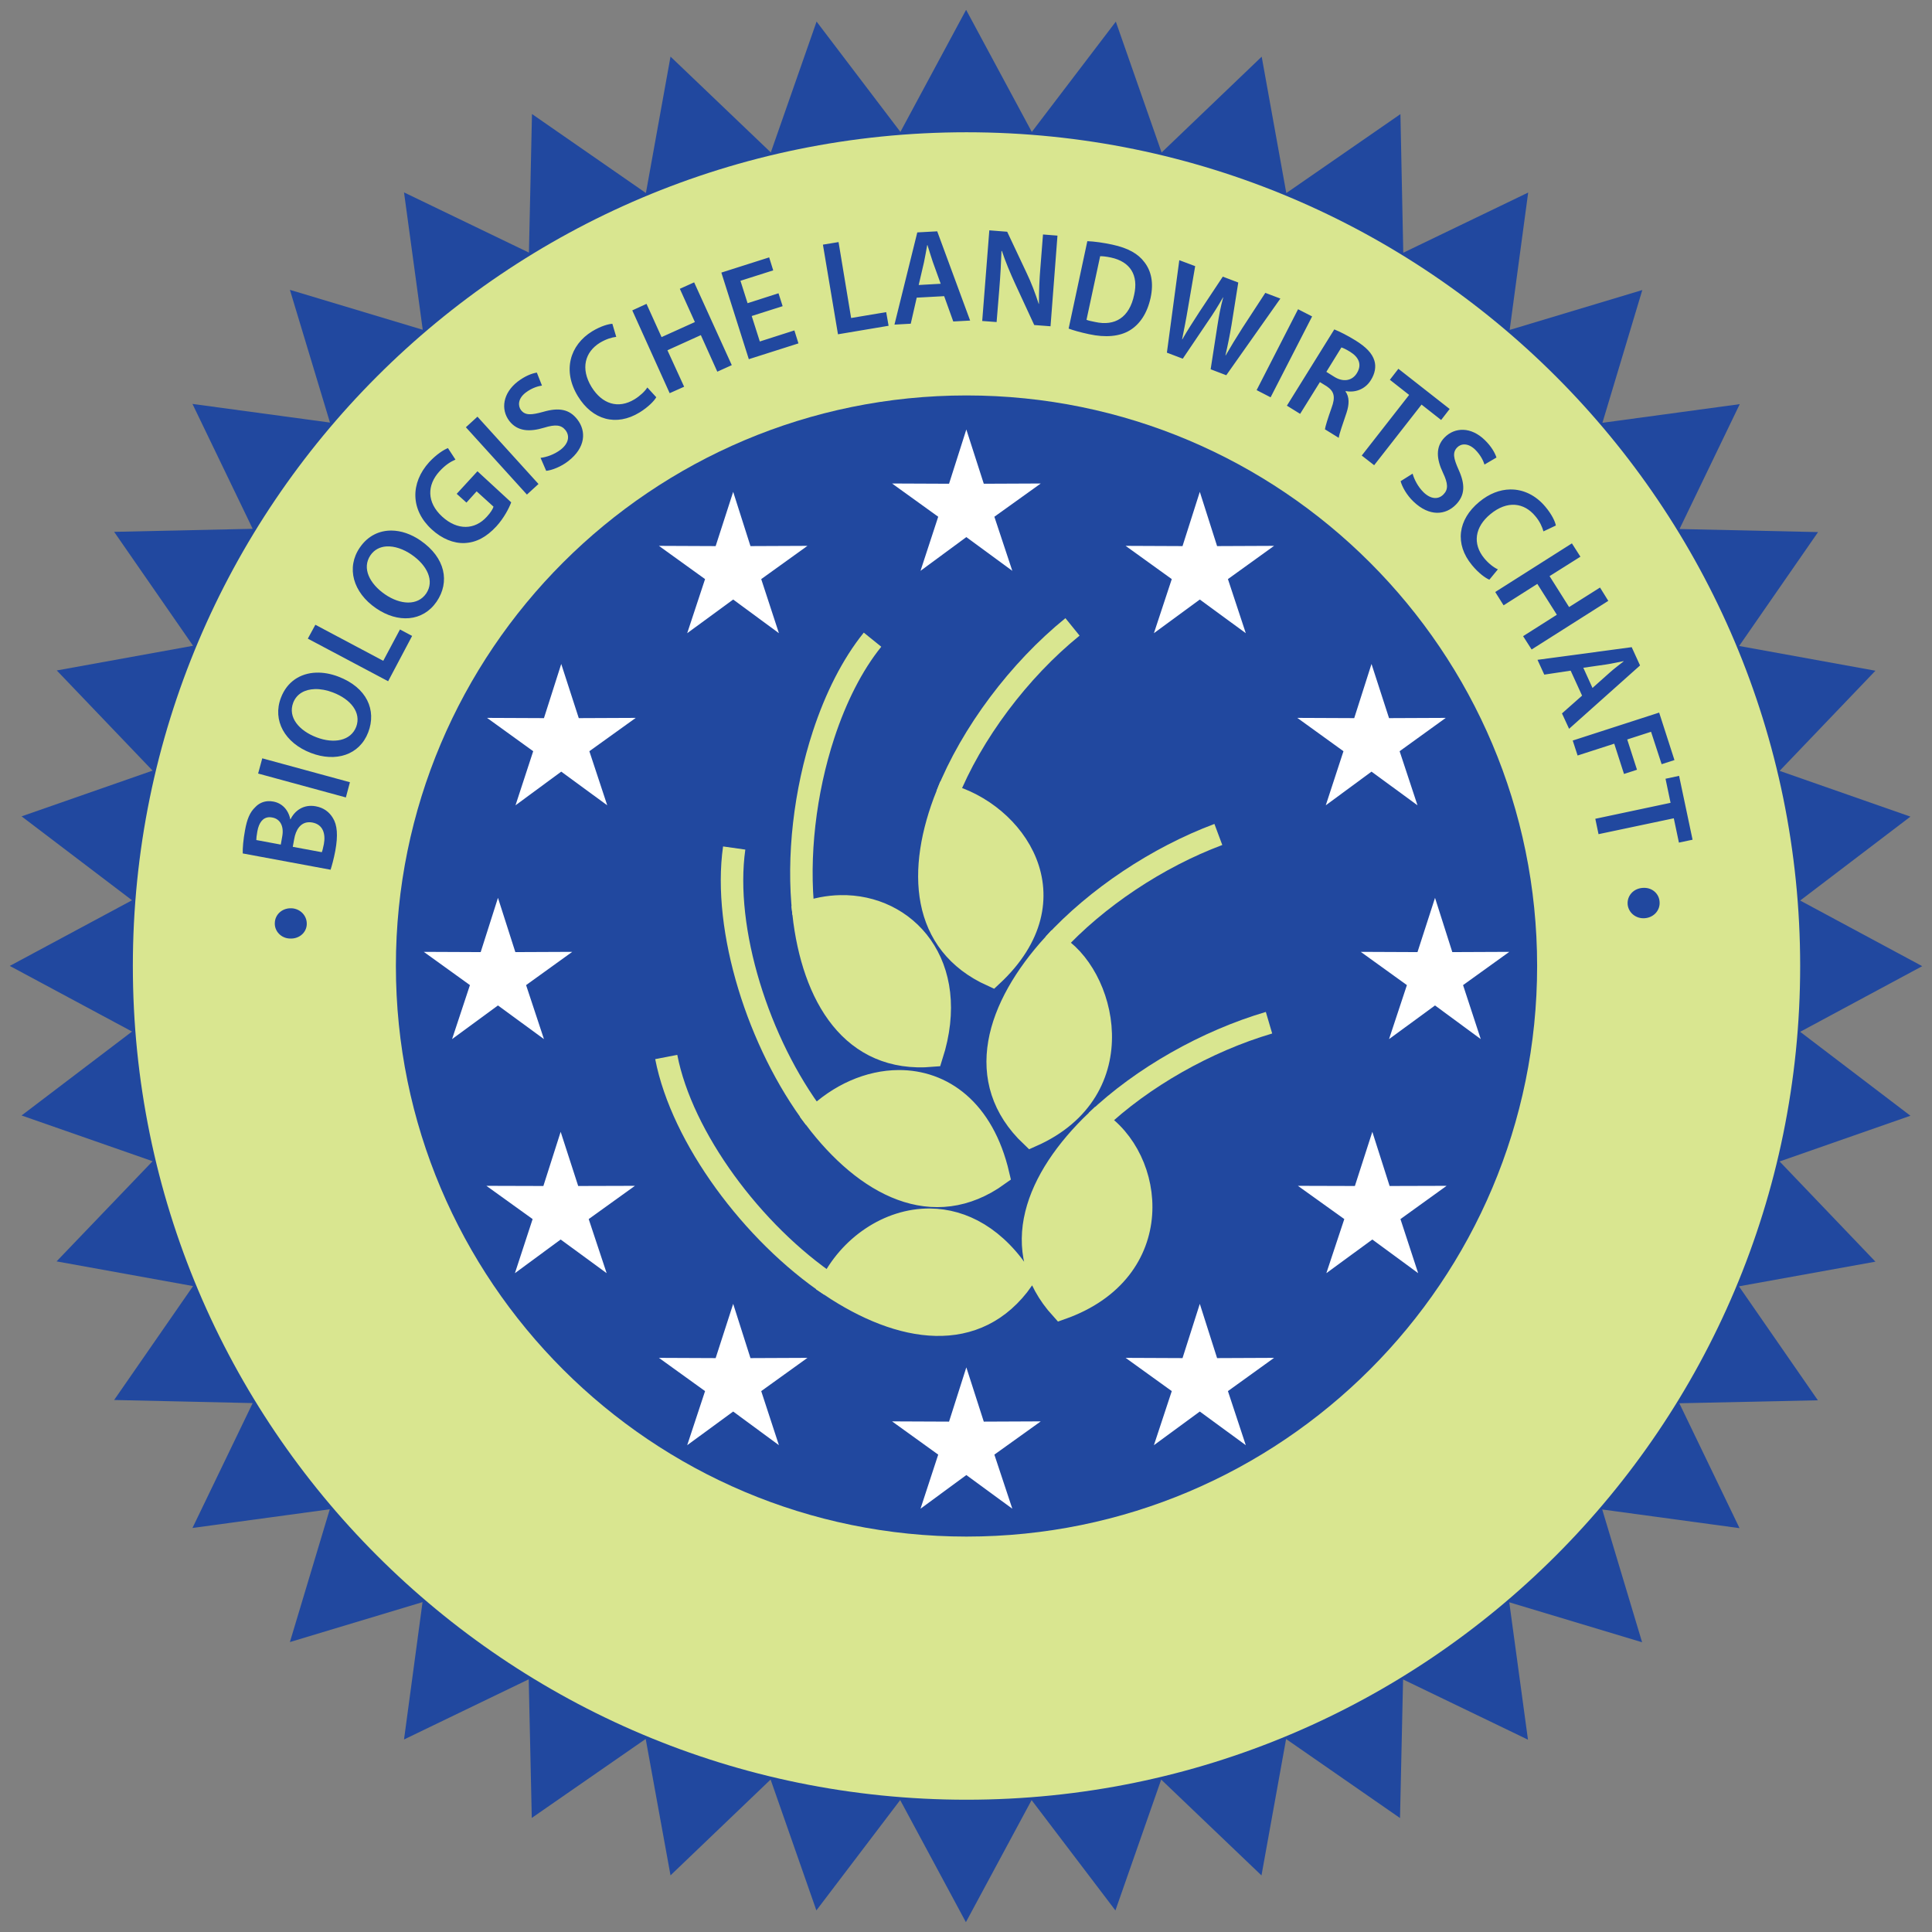 <?xml version="1.0" encoding="UTF-8" standalone="no"?>
<!-- Created with Inkscape (http://www.inkscape.org/) -->
<svg
   xmlns:svg="http://www.w3.org/2000/svg"
   xmlns="http://www.w3.org/2000/svg"
   version="1.0"
   width="730"
   height="730"
   id="svg2"
   xml:space="preserve"><rect width="100%" height="100%" fill="#808080" stroke="none"/><defs
     id="defs5" /><g
     transform="matrix(0,1.25,1.25,0,-163.4,-12.294)"
     id="g11"><path
       d="M 49.717,442.613 L 16.375,468.009 L 55.934,481.845 L 26.971,512.099 L 68.201,519.54 L 44.331,554.037 L 86.231,554.897 L 68.041,592.654 L 109.567,587.059 L 97.508,627.151 L 137.638,615.098 L 132,656.606 L 169.744,638.405 L 170.672,680.281 L 205.101,656.421 L 212.579,697.621 L 242.851,668.658 L 256.682,708.198 L 282.046,674.869 L 301.885,711.765 L 321.728,674.869 L 347.099,708.198 L 360.918,668.658 L 391.207,697.621 L 398.661,656.36 L 433.11,680.219 L 434.012,638.343 L 471.764,656.544 L 466.118,615.037 L 506.255,627.09 L 494.171,586.936 L 535.702,592.592 L 517.495,554.836 L 559.389,553.914 L 535.5,519.479 L 576.731,512.038 L 547.761,481.722 L 587.319,467.887 L 553.966,442.552 L 590.867,422.689 L 553.953,402.827 L 587.308,377.492 L 547.75,363.656 L 576.712,333.403 L 535.476,325.9 L 559.352,291.465 L 517.452,290.542 L 535.641,252.847 L 494.122,258.443 L 506.192,218.35 L 466.057,230.403 L 471.707,188.896 L 433.957,207.098 L 433.022,165.221 L 398.587,189.08 L 391.123,147.818 L 360.844,176.843 L 347.019,137.242 L 321.647,170.632 L 301.81,133.675 L 281.966,170.632 L 256.601,137.242 L 242.778,176.843 L 212.499,147.88 L 205.035,189.08 L 170.599,165.221 L 169.683,207.098 L 131.931,188.896 L 137.571,230.465 L 97.447,218.35 L 109.517,258.505 L 67.993,252.847 L 86.195,290.603 L 44.3,291.526 L 68.183,325.962 L 26.947,333.403 L 55.916,363.718 L 16.357,377.554 L 49.711,402.889 L 12.803,422.751 L 49.717,442.613"
       id="zacken"
       style="fill:#21489f;fill-opacity:1;fill-rule:nonzero;stroke:none" /><path
       d="M 553.85,422.873 C 553.85,562.03 441.017,674.869 301.829,674.869 C 162.654,674.869 49.816,562.03 49.816,422.873 C 49.816,283.654 162.654,170.878 301.829,170.878 C 441.017,170.878 553.85,283.654 553.85,422.873"
       id="kreis_gruen"
       style="fill:#d9e690;fill-opacity:1;fill-rule:nonzero;stroke:none" /><path
       d="M 474.308,422.873 C 474.308,518.125 397.092,595.359 301.829,595.359 C 206.583,595.359 129.368,518.125 129.368,422.873 C 129.368,327.622 206.583,250.388 301.829,250.388 C 397.092,250.388 474.308,327.622 474.308,422.873"
       id="kreis_blau"
       style="fill:#21489f;fill-opacity:1;fill-rule:nonzero;stroke:none" /><path
       d="M 365.125,162.281 L 358.594,182.781 L 337.062,182.688 L 354.5,195.25 L 347.812,215.688 L 365.125,202.938 L 382.5,215.688 L 375.719,195.25 L 393.25,182.688 L 371.719,182.781 L 365.125,162.281 z M 277.031,185.844 L 270.406,206.344 L 248.969,206.25 L 266.406,218.812 L 259.656,239.25 L 277.031,226.531 L 294.312,239.25 L 287.625,218.812 L 305.094,206.25 L 283.562,206.344 L 277.031,185.844 z M 453.344,185.844 L 446.812,206.344 L 425.312,206.25 L 442.75,218.812 L 436,239.25 L 453.344,226.531 L 470.719,239.25 L 463.969,218.812 L 481.406,206.25 L 459.875,206.344 L 453.344,185.844 z M 212.062,250.875 L 205.531,271.344 L 184.031,271.25 L 201.469,283.844 L 194.781,304.281 L 212.062,291.562 L 229.438,304.281 L 222.688,283.844 L 240.219,271.25 L 218.688,271.344 L 212.062,250.875 z M 518.219,250.875 L 511.688,271.344 L 490.188,271.25 L 507.625,283.844 L 500.938,304.281 L 518.219,291.562 L 535.594,304.281 L 528.844,283.844 L 546.281,271.25 L 524.844,271.344 L 518.219,250.875 z M 188.156,339.25 L 181.625,359.75 L 160.125,359.656 L 177.562,372.219 L 170.812,392.625 L 188.156,379.906 L 205.531,392.625 L 198.781,372.219 L 216.219,359.656 L 194.719,359.75 L 188.156,339.25 z M 542.219,339.25 L 535.594,359.75 L 514.156,359.656 L 531.594,372.219 L 524.844,392.625 L 542.219,379.906 L 559.5,392.625 L 552.812,372.219 L 570.281,359.656 L 548.75,359.75 L 542.219,339.25 z M 211.844,427.656 L 205.312,448.125 L 183.781,448.062 L 201.25,460.625 L 194.562,481.062 L 211.844,468.344 L 229.219,481.062 L 222.438,460.625 L 239.906,448.062 L 218.469,448.125 L 211.844,427.656 z M 518.531,427.656 L 511.938,448.125 L 490.406,448.062 L 507.938,460.625 L 501.156,481.062 L 518.531,468.344 L 535.844,481.062 L 529.156,460.625 L 546.594,448.062 L 525.062,448.125 L 518.531,427.656 z M 277.031,492.656 L 270.406,513.156 L 248.969,513.062 L 266.406,525.625 L 259.656,546.062 L 277.031,533.344 L 294.312,546.062 L 287.625,525.625 L 305.094,513.062 L 283.562,513.156 L 277.031,492.656 z M 453.344,492.656 L 446.812,513.156 L 425.312,513.062 L 442.75,525.625 L 436,546.062 L 453.344,533.344 L 470.719,546.062 L 463.969,525.625 L 481.406,513.062 L 459.875,513.156 L 453.344,492.656 z M 365.125,516.656 L 358.594,537.156 L 337.062,537.062 L 354.5,549.625 L 347.812,570.062 L 365.125,557.344 L 382.5,570.062 L 375.719,549.625 L 393.25,537.062 L 371.719,537.156 L 365.125,516.656 z"
       transform="matrix(0,0.8,0.8,0,9.835,130.72)"
       id="sterne"
       style="fill:#ffffff;fill-opacity:1;fill-rule:nonzero;stroke:none" /><path
       d="M 373.812,87.031 L 371.125,121.281 L 376.562,121.688 L 377.562,109.469 C 378.025,103.826 378.252,99.279 378.406,94.844 L 378.562,94.812 C 379.87,98.802 381.733,103.196 383.5,107.062 L 390.781,122.812 L 396.938,123.281 L 399.562,89.031 L 394.094,88.594 L 393.156,100.531 C 392.696,105.766 392.563,110.209 392.562,114.812 L 392.469,114.812 C 391.239,110.984 389.702,106.849 387.781,102.875 L 380.562,87.562 L 373.812,87.031 z M 354.125,87.406 L 346.594,87.812 L 337.969,122.656 L 344.125,122.312 L 346.375,112.469 L 356.75,111.906 L 360.188,121.469 L 366.562,121.125 L 354.125,87.406 z M 410.844,91.125 L 403.781,124.156 C 405.549,124.817 408.074,125.55 411.531,126.281 C 417.681,127.618 423.062,127.164 426.906,124.812 C 430.596,122.567 433.442,118.511 434.75,112.531 C 435.981,106.805 434.975,102.39 432.438,99.094 C 430.055,95.873 426.231,93.714 420.312,92.438 C 416.853,91.692 413.457,91.224 410.844,91.125 z M 316.844,91.469 L 310.938,92.438 L 316.625,126.312 L 335.75,123.094 L 334.844,117.938 L 321.594,120.156 L 316.844,91.469 z M 350.344,92.594 L 350.438,92.594 C 351.053,94.554 351.745,96.854 352.438,98.906 L 355.438,107.219 L 347.125,107.688 L 349.125,99.094 C 349.586,97.026 349.959,94.607 350.344,92.594 z M 415.688,96.812 C 416.534,96.781 417.936,96.92 419.781,97.312 C 427.084,98.88 430.224,103.996 428.531,111.406 C 426.764,119.93 421.314,123.34 413.781,121.656 C 412.551,121.403 411.3,121.166 410.531,120.844 L 415.688,96.812 z M 290.625,97.25 L 272.562,103 L 282.938,135.719 L 301.688,129.75 L 300.156,124.844 L 287.094,129.031 L 284.031,119.406 L 295.719,115.688 L 294.156,110.812 L 282.469,114.562 L 279.781,106.094 L 292.156,102.156 L 290.625,97.25 z M 445.594,98.312 L 440.906,133.25 L 446.906,135.531 L 456.188,121.781 C 458.493,118.453 460.28,115.574 462.125,112.344 L 462.188,112.375 C 461.189,115.989 460.584,119.26 459.969,123.219 L 457.438,139.531 L 463.344,141.781 L 483.781,112.812 L 478.094,110.656 L 469.406,123.969 C 467.1,127.559 465.048,130.96 463.125,134.281 L 463.031,134.25 C 463.877,130.599 464.652,126.793 465.344,122.688 L 467.875,106.75 L 462.031,104.531 L 453.219,117.812 C 450.835,121.532 448.52,125.029 446.75,128.219 L 446.656,128.188 C 447.349,124.805 448.214,120.415 448.906,116.219 L 451.594,100.562 L 445.594,98.312 z M 262.281,106.688 L 256.875,109.125 L 262.562,121.688 L 249.969,127.375 L 244.281,114.812 L 238.906,117.281 L 253.031,148.562 L 258.5,146.125 L 252.188,132.344 L 264.812,126.625 L 271.031,140.438 L 276.5,137.969 L 262.281,106.688 z M 490.469,116.844 L 474.812,147.406 L 480.094,150.125 L 495.781,119.562 L 490.469,116.844 z M 231.375,122.344 C 229.991,122.412 227.133,123.142 223.75,125.188 C 215.295,130.391 212.456,140.096 218.375,149.75 C 223.831,158.659 232.817,161.248 241.656,155.844 C 244.961,153.8 247.2,151.477 247.969,150.094 L 244.594,146.406 C 243.671,147.866 241.825,149.606 239.75,150.875 C 233.6,154.619 227.529,152.684 223.531,146.25 C 219.226,139.209 221.076,132.959 226.688,129.5 C 229.07,128.086 231.153,127.481 232.844,127.281 L 231.375,122.344 z M 504.156,124.469 L 486.25,153.281 L 491.25,156.375 L 498.719,144.375 L 501.312,145.969 C 504.08,147.845 504.708,149.89 503.094,154.188 C 501.632,158.308 500.779,161.097 500.625,162.219 L 505.844,165.438 C 505.998,163.955 507.396,160.143 508.781,155.969 C 509.858,152.718 509.868,149.944 508.406,147.938 L 508.469,147.781 C 511.696,148.396 515.695,147.36 518,143.594 C 519.539,141.119 520.004,138.564 519.312,136.281 C 518.467,133.484 516.154,131.107 512.156,128.625 C 509.235,126.811 506.231,125.299 504.156,124.469 z M 506.844,131.281 C 507.459,131.459 508.543,131.946 510.156,132.938 C 513.462,134.982 514.685,137.794 512.688,141 C 510.92,143.898 507.539,144.496 504.156,142.375 L 501.156,140.5 L 506.844,131.281 z M 528.375,139.344 L 525.156,143.5 L 532.438,149.219 L 514.531,172.125 L 519.219,175.781 L 537.125,152.875 L 544.531,158.688 L 547.75,154.531 L 528.375,139.344 z M 202.844,140.781 C 200.921,141.096 198.407,142.051 195.562,144.219 C 190.029,148.539 189.087,154.667 192.469,159.094 C 195.544,163.007 200.091,163.278 205.625,161.594 C 209.854,160.295 212.074,160.51 213.688,162.562 C 215.379,164.776 214.841,167.569 211.844,169.906 C 209.382,171.774 206.479,172.739 204.25,173 L 206.375,177.906 C 208.526,177.7 211.996,176.349 214.688,174.25 C 221.374,169.093 221.539,162.858 218.156,158.5 C 215.157,154.595 211.154,153.904 205.312,155.594 C 200.776,156.847 198.459,157.036 196.844,154.938 C 195.691,153.369 195.627,150.65 198.625,148.344 C 201.085,146.476 203.475,145.88 204.781,145.688 L 202.844,140.781 z M 180.406,157.438 L 176.031,161.438 L 199.094,186.875 L 203.469,182.875 L 180.406,157.438 z M 552.969,162.406 C 550.307,162.296 547.772,163.294 545.812,165.312 C 542.354,168.877 542.759,173.429 545.219,178.625 C 547.141,182.653 547.283,184.905 545.438,186.781 C 543.515,188.803 540.675,188.691 537.906,186.031 C 535.755,183.917 534.365,181.16 533.75,178.969 L 529.219,181.812 C 529.756,183.865 531.526,187.109 534.062,189.5 C 540.135,195.341 546.281,194.622 550.125,190.656 C 553.584,187.097 553.661,183.019 551.125,177.469 C 549.204,173.164 548.75,170.969 550.594,169.062 C 551.977,167.632 554.576,167.222 557.344,169.844 C 559.496,171.958 560.521,174.248 560.906,175.531 L 565.438,172.875 C 564.821,171.039 563.506,168.671 560.969,166.219 C 558.433,163.767 555.63,162.517 552.969,162.406 z M 169.25,169.312 C 167.713,169.905 164.954,171.635 162.188,174.594 C 154.96,182.565 155.131,192.714 163.125,200.031 C 166.969,203.575 171.411,205.371 175.562,205.188 C 179.944,204.995 183.796,202.949 187.562,198.875 C 190.484,195.662 192.388,191.895 193.156,189.812 L 180.406,178.062 L 172.562,186.594 L 176.25,189.906 L 180.094,185.656 L 186.469,191.438 C 186.239,192.284 185.399,193.675 183.938,195.25 C 179.404,200.254 172.859,200.484 167.094,195.219 C 161.176,189.822 161.341,183.268 166.031,178.125 C 168.336,175.589 170.326,174.426 172.094,173.656 L 169.25,169.312 z M 570.625,184.938 C 566.737,184.997 562.706,186.495 558.906,189.656 C 550.835,196.327 549.578,205.553 556.188,213.531 C 558.649,216.544 561.289,218.44 562.75,219.031 L 565.969,215.125 C 564.355,214.426 562.349,212.805 560.812,210.938 C 556.276,205.426 557.284,199.093 563.125,194.281 C 569.505,189.007 575.866,189.889 580.094,195 C 581.862,197.084 582.726,199.129 583.188,200.781 L 587.875,198.562 C 587.646,197.21 586.474,194.52 583.938,191.5 C 580.349,187.185 575.624,184.86 570.625,184.938 z M 147.969,200.469 C 143.335,200.422 138.995,202.452 135.969,206.875 C 130.741,214.454 133.379,223.847 142.062,229.812 C 150.365,235.523 159.741,234.931 164.969,227.344 C 170.041,219.919 168.329,210.736 158.875,204.219 C 155.344,201.797 151.573,200.505 147.969,200.469 z M 593.938,205.312 L 564.969,223.688 L 568.125,228.719 L 580.875,220.625 L 588.25,232.281 L 575.5,240.375 L 578.719,245.406 L 607.688,227.031 L 604.562,222 L 592.875,229.375 L 585.5,217.688 L 597.156,210.344 L 593.938,205.312 z M 145.969,206.469 C 149.036,206.26 152.517,207.5 155.5,209.562 C 161.417,213.621 164.259,219.5 161.031,224.25 C 157.803,228.963 151.265,228.537 145.5,224.594 C 139.659,220.581 136.662,214.686 139.969,209.812 C 141.448,207.664 143.583,206.631 145.969,206.469 z M 119.156,236.062 L 116.312,241.312 L 146.656,257.406 L 155.719,240.281 L 151.125,237.844 L 144.812,249.688 L 119.156,236.062 z M 616.531,244.531 L 580.938,249.312 L 583.5,254.906 L 593.469,253.406 L 597.781,262.844 L 590.188,269.562 L 592.875,275.375 L 619.688,251.438 L 616.531,244.531 z M 613.469,249.812 L 613.469,249.906 C 611.855,251.175 609.928,252.618 608.312,254.062 L 601.719,259.938 L 598.25,252.312 L 606.938,251.062 C 609.089,250.74 611.394,250.196 613.469,249.812 z M 119.438,254.156 C 113.536,254.37 108.482,257.495 106.156,263.625 C 102.851,272.219 107.63,280.734 117.469,284.5 C 126.846,288.098 135.819,285.313 139.125,276.719 C 142.352,268.301 138.605,259.769 127.844,255.656 C 124.986,254.566 122.12,254.059 119.438,254.156 z M 118.938,260.375 C 121.132,260.306 123.502,260.757 125.75,261.625 C 132.514,264.185 136.593,269.244 134.594,274.625 C 132.518,279.967 126.127,281.085 119.594,278.594 C 112.984,276.072 108.706,271.043 110.781,265.531 C 112.127,262.053 115.28,260.491 118.938,260.375 z M 626.906,269.25 L 594.25,279.812 L 596.094,285.469 L 609.938,281 L 613.625,292.438 L 618.531,290.844 L 614.844,279.406 L 623.844,276.5 L 627.844,288.75 L 632.688,287.188 L 626.906,269.25 z M 99.094,286.531 L 97.531,292.281 L 130.688,301.312 L 132.219,295.562 L 99.094,286.531 z M 634.438,293.156 L 629.312,294.25 L 631.219,303.344 L 602.781,309.375 L 604,315.188 L 632.438,309.188 L 634.375,318.375 L 639.531,317.281 L 634.438,293.156 z M 101.25,302.719 C 99.283,302.841 97.617,303.705 96.406,305.031 C 94.407,306.929 93.331,309.485 92.562,313.812 C 91.948,317.103 91.641,320.54 91.719,322.469 L 124.906,328.625 C 125.368,327.188 126.073,324.736 126.688,321.5 C 127.764,315.644 127.441,311.706 125.75,309.031 C 124.444,306.879 122.388,305.21 119.312,304.656 C 114.7,303.796 111.317,306.35 109.781,309.562 L 109.688,309.562 C 108.92,305.842 106.464,303.452 103.312,302.875 C 102.602,302.745 101.906,302.678 101.25,302.719 z M 101.812,308.781 C 102.166,308.775 102.544,308.833 102.938,308.906 C 105.782,309.438 107.395,312.083 106.625,316.125 L 106.094,319.125 L 96.844,317.406 C 96.844,316.761 96.941,315.776 97.25,314.062 C 97.855,310.808 99.339,308.827 101.812,308.781 z M 116.594,310.688 C 117.031,310.668 117.51,310.691 118,310.781 C 122.15,311.55 123.066,315.179 122.375,318.938 C 122.067,320.275 121.901,321.269 121.594,322 L 110.625,319.969 L 111.156,317.062 C 111.762,313.525 113.532,310.822 116.594,310.688 z M 621.188,335.469 C 620.977,335.472 620.747,335.476 620.531,335.5 C 617.072,335.793 614.769,338.566 615,341.656 L 615,341.719 C 615.308,344.946 618.226,347.23 621.531,346.938 C 624.991,346.646 627.369,343.839 627.062,340.656 C 626.846,337.717 624.352,335.424 621.188,335.469 z M 109.594,343.188 C 106.439,343.306 103.988,345.603 103.844,348.594 C 103.612,351.739 106.149,354.525 109.531,354.625 C 112.99,354.824 115.752,352.434 115.906,349.344 L 115.906,349.281 C 116.06,346.045 113.524,343.38 110.219,343.188 C 110.003,343.176 109.804,343.18 109.594,343.188 z"
       transform="matrix(0,0.8,0.8,0,9.835,130.72)"
       id="text"
       style="fill:#21489f;fill-opacity:1;fill-rule:nonzero;stroke:none" /><path
       d="M 357.812,300.375 C 346.436,328.854 348.14,356.503 374.812,368.562 C 406.174,339.291 383.331,307.131 357.812,300.375 z M 317.531,342.469 C 312.964,342.567 308.273,343.443 303.625,345.188 C 307.161,376.78 322.086,401.45 352.062,398.875 C 363.088,364.386 342.193,341.936 317.531,342.469 z M 398.156,356.844 C 376.556,380.549 367.735,408.374 389.719,429.219 C 428.996,411.886 417.45,367.697 398.156,356.844 z M 339.594,408.562 C 328.451,408.599 316.962,413.622 307.938,422.5 C 327.154,447.928 352.744,461.515 377.188,443.906 C 371.391,419.087 355.879,408.509 339.594,408.562 z M 414.312,423.562 C 391.406,445.424 380.861,472.161 401,494.406 C 441.431,480.124 436.373,437.575 414.312,423.562 z M 351.438,460.875 C 335.704,460.708 320.829,471.108 313.781,485.688 C 340.376,503.536 369.035,508.142 386.406,483.438 C 376.419,467.541 363.674,461.005 351.438,460.875 z"
       transform="matrix(0,0.8,0.8,0,9.835,130.72)"
       id="kerne"
       style="fill:#d9e690;fill-opacity:1;stroke:#d9e690;stroke-width:8.494;stroke-linecap:butt;stroke-linejoin:miter;stroke-miterlimit:4;stroke-dasharray:none;stroke-opacity:1" /><g
       id="stile"><path
         d="M 348.687,462.167 C 335.502,476.003 324.538,495.435 318.979,514.312"
         id="path213"
         style="fill:none;stroke:#d9e690;stroke-width:6.795;stroke-linecap:butt;stroke-linejoin:miter;stroke-miterlimit:4;stroke-dasharray:none;stroke-opacity:1" /><path
         d="M 295.305,449.254 C 281.199,462.167 268.925,480.676 262.075,499.001"
         id="path225"
         style="fill:none;stroke:#d9e690;stroke-width:6.795;stroke-linecap:butt;stroke-linejoin:miter;stroke-miterlimit:4;stroke-dasharray:none;stroke-opacity:1" /><path
         d="M 250.138,416.97 C 231.494,424.41 212.4,438.8 199.333,454.911"
         id="path237"
         style="fill:none;stroke:#d9e690;stroke-width:6.795;stroke-linecap:butt;stroke-linejoin:miter;stroke-miterlimit:4;stroke-dasharray:none;stroke-opacity:1" /><path
         d="M 285.988,373.618 C 268.812,371.71 249.079,374.036 231.883,379.682 C 220.817,383.316 210.802,388.324 203.196,394.464"
         id="path249"
         style="fill:none;stroke:#d9e690;stroke-width:6.795;stroke-linecap:butt;stroke-linejoin:miter;stroke-miterlimit:4;stroke-dasharray:none;stroke-opacity:1" /><path
         d="M 347.825,377.062 C 325.197,359.967 290.86,349.144 266.171,352.65"
         id="path261"
         style="fill:none;stroke:#d9e690;stroke-width:6.795;stroke-linecap:butt;stroke-linejoin:miter;stroke-miterlimit:4;stroke-dasharray:none;stroke-opacity:1" /><path
         d="M 398.384,381.735 C 382.574,358.245 353.752,336.846 329.341,332.11"
         id="path273"
         style="fill:none;stroke:#d9e690;stroke-width:6.795;stroke-linecap:butt;stroke-linejoin:miter;stroke-miterlimit:4;stroke-dasharray:none;stroke-opacity:1" /></g></g></svg>